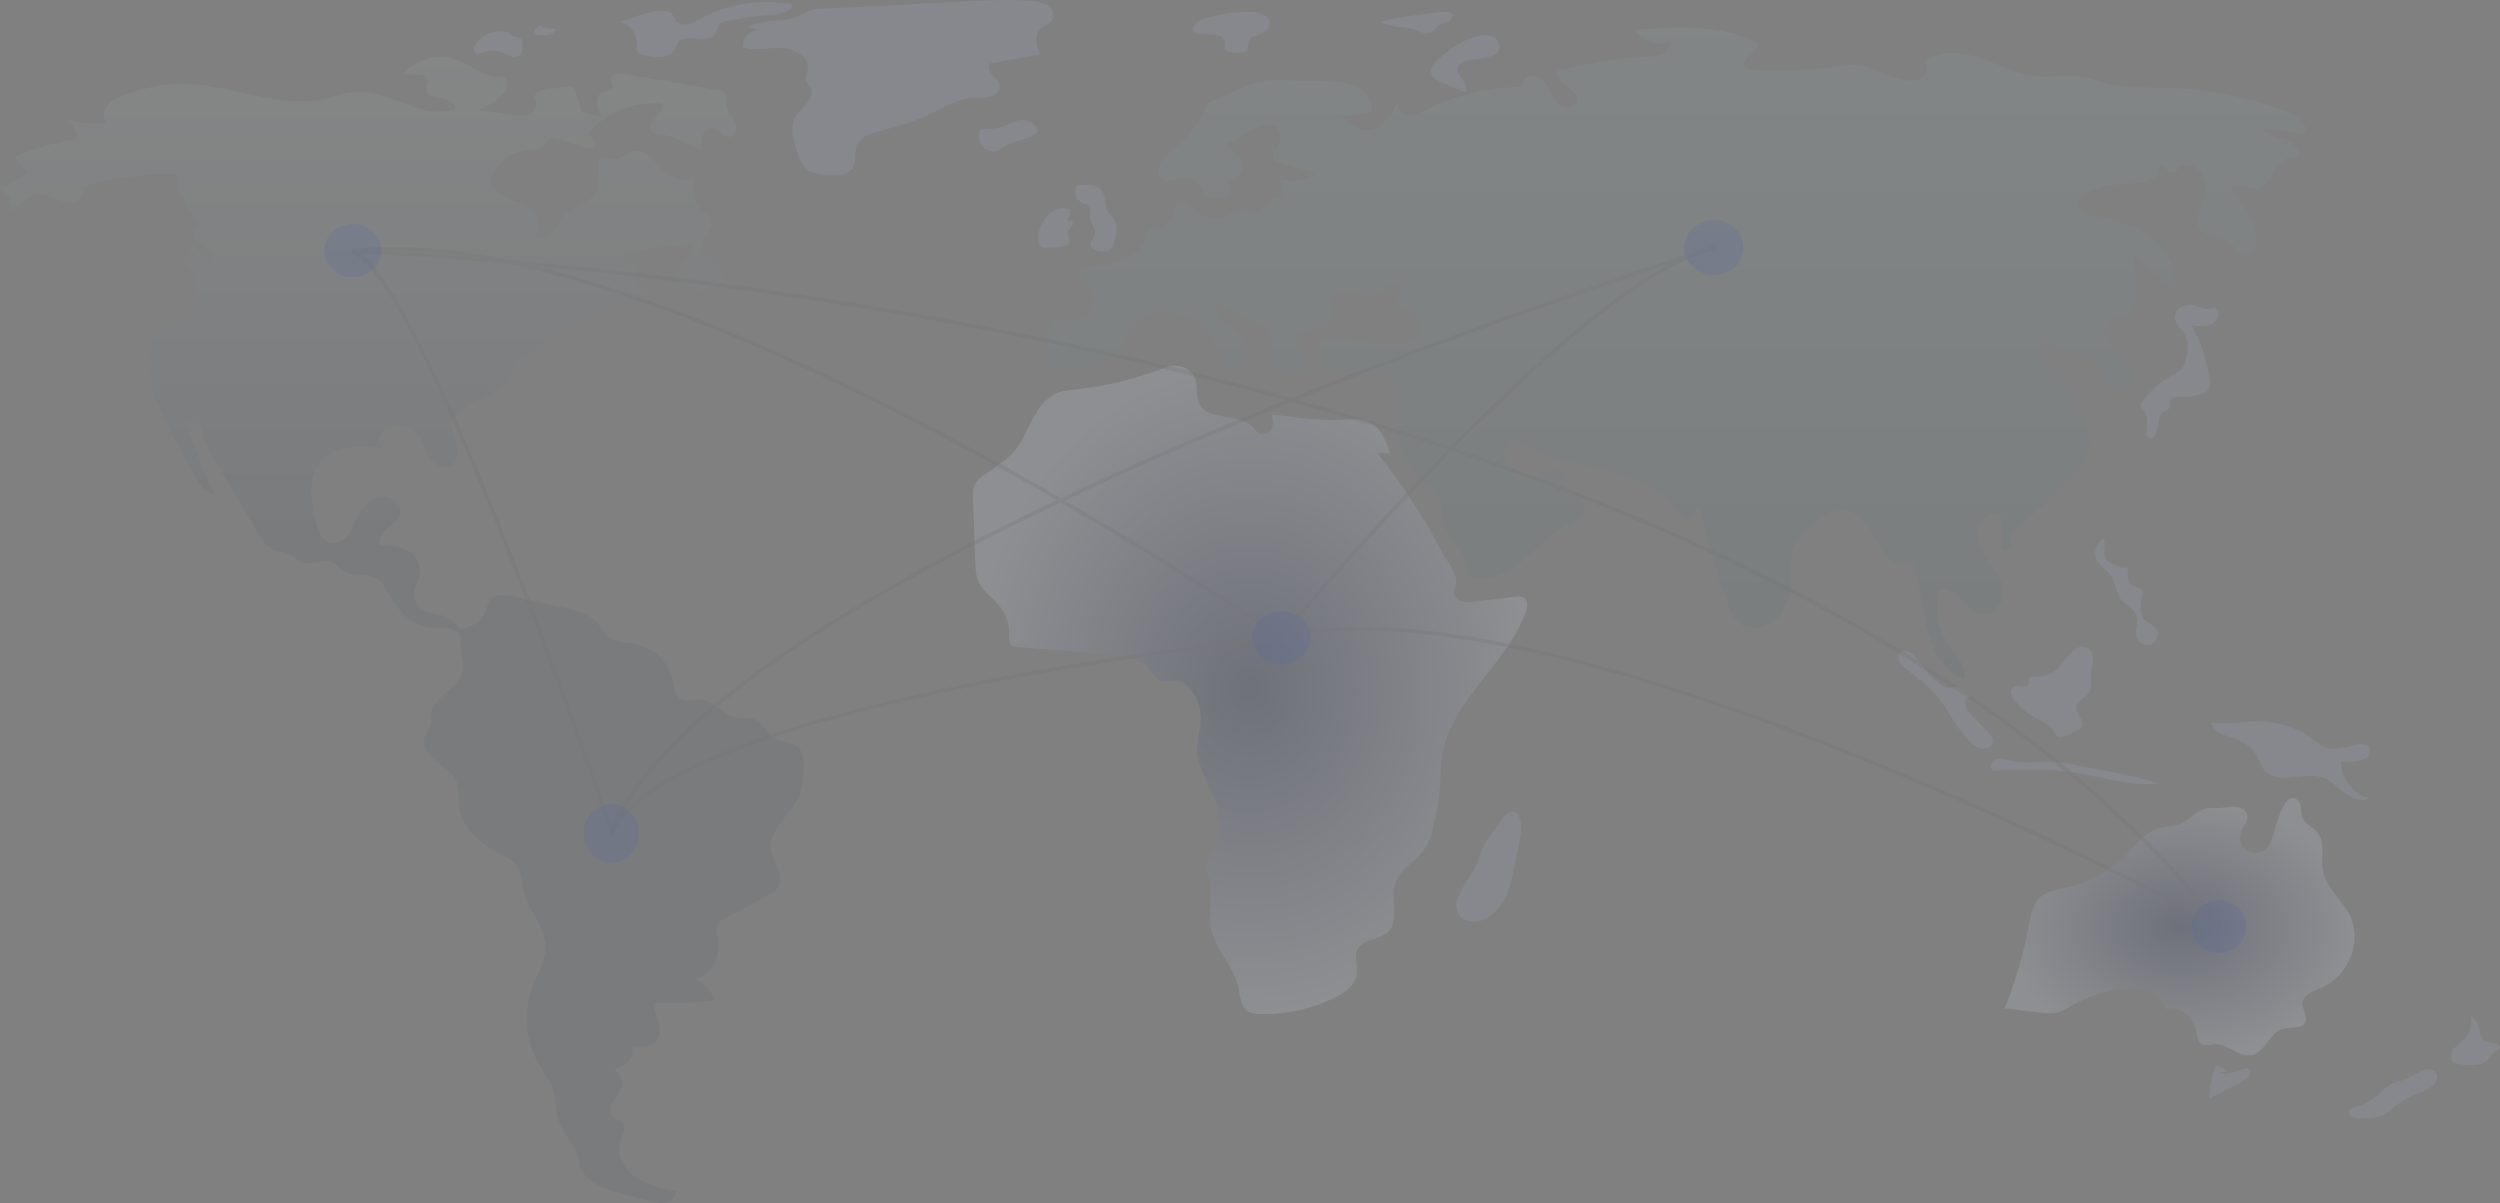 <svg width="1280" height="616" viewBox="0 0 1280 616" fill="none" xmlns="http://www.w3.org/2000/svg">
<rect x="0" y="0" width="1280" height="616" fill="#808080" stroke="none"/>
<g opacity="0.5">
<path opacity="0.1" d="M297.517 57.339C297.057 53.905 296.127 50.541 294.75 47.332C294.574 46.726 294.267 46.16 293.847 45.672C293.427 45.183 292.904 44.783 292.312 44.496C291.52 44.301 290.689 44.293 289.893 44.471L277.473 46.266C276.433 46.31 275.438 46.676 274.639 47.306C273.021 48.913 274.614 51.5 274.565 53.717C274.509 56.21 272.164 58.233 269.621 58.903C267.025 59.398 264.348 59.367 261.766 58.811L244.399 56.261C249.514 54.719 254.067 51.849 257.537 47.98C259.823 45.423 261.039 40.648 257.736 39.437C256.754 39.183 255.731 39.105 254.719 39.209C246.851 39.266 240.659 33.061 233.293 30.448C228.578 28.883 223.461 28.767 218.672 30.115C213.883 31.463 209.669 34.208 206.631 37.955L215.882 38.376C216.753 38.331 217.616 38.548 218.346 38.997C220.374 40.571 217.853 43.593 218.139 46.057C218.51 49.258 223.01 49.941 226.402 50.265C229.794 50.589 234.097 53.192 232.465 56.02C215.417 61.566 198.068 45.177 180.163 47.194C175.631 47.705 171.352 49.386 166.928 50.444C139.901 56.903 111.96 39.669 84.35 43.319C78.212 44.307 72.18 45.81 66.324 47.81C62.567 48.975 58.647 50.234 55.917 52.937C53.186 55.64 52.147 60.262 54.734 63.089C47.605 63.643 40.428 62.999 33.537 61.185C35.4 62.164 36.95 63.598 38.025 65.337C39.099 67.077 39.658 69.057 39.642 71.071C28.511 72.786 17.674 75.907 7.424 80.35C9.337 83.355 11.571 86.167 14.092 88.741L0 97.293C4.761 98.426 7.223 104.558 4.454 108.387C9.39 106.313 12.45 100.947 17.729 99.859C21.187 99.146 24.706 100.482 27.987 101.738C31.268 102.993 34.874 104.21 38.27 103.268C41.666 102.326 44.171 98.166 42.013 95.516C56.53 91.515 71.533 89.301 86.65 88.929C87.816 88.791 88.999 89.003 90.03 89.535C91.998 90.825 91.48 93.61 91.374 95.87C91.268 98.13 93.133 101.1 95.272 100.082C92.756 102.142 94.906 106.022 97.32 108.189C99.734 110.356 102.643 113.346 101.166 116.165C100.78 116.9 100.126 117.489 99.755 118.231C98.659 120.423 100.398 122.977 102.45 124.432C104.501 125.888 107.014 126.905 108.439 128.92C109.864 130.935 109.217 134.462 106.669 134.743L99.426 126.057C96.951 128.481 95.255 131.517 94.534 134.815C102.214 140.745 103.369 152.816 96.939 159.951C93.653 163.597 88.981 165.813 84.902 168.657C80.824 171.501 77.05 175.551 77.061 180.339C77.078 188.612 76.363 196.297 79.645 203.967C85.696 218.109 92.683 231.878 100.564 245.192C102.634 248.688 105.308 252.52 109.501 253.122C104.202 240.938 99.433 228.565 95.192 216.002C97.954 216.013 101.146 216.22 102.765 218.333C104.106 220.084 103.818 222.463 104.235 224.588C104.765 226.646 105.648 228.608 106.851 230.396L132.152 272.967C134.25 276.496 136.656 280.284 140.664 281.714C143.227 282.627 146.193 282.455 148.551 283.771C150.401 284.802 151.646 286.632 153.531 287.604C158.861 290.35 166.273 285.083 171.254 288.362C172.678 289.299 173.584 290.789 174.896 291.862C179.497 295.625 187.043 293.108 192.354 295.915C195.776 297.724 197.55 301.342 199.376 304.621C203.948 312.834 211.347 320.881 221.147 321.535C224.226 321.74 227.37 321.189 230.379 321.836C233.388 322.482 236.35 324.963 235.867 327.842C235.039 332.778 237.621 338.182 236.928 343.136C235.665 352.161 222.113 356.126 220.949 365.162C220.694 367.141 221.093 369.183 220.594 371.12C219.983 373.493 218.096 375.426 217.425 377.785C216.154 382.256 219.546 386.705 223.271 389.713C226.996 392.721 231.44 395.314 233.476 399.525C235.629 403.975 234.572 409.164 235.272 414.012C236.8 424.596 246.478 432.442 256.438 437.501C259.473 439.042 262.731 440.534 264.695 443.208C267.259 446.698 267.003 451.299 267.859 455.469C269.956 465.682 279.058 474.097 279.316 484.497C279.5 491.889 275.15 498.596 272.551 505.57C270.115 512.253 269.233 519.353 269.966 526.387C270.7 533.421 273.03 540.223 276.8 546.328C278.744 549.429 281.069 552.352 282.444 555.713C284.898 561.711 284.102 568.53 286.364 574.595C289.356 582.613 297.576 589.236 296.789 597.705C300.521 605.025 308.761 608.622 317.048 610.8L331.899 614.705C334.742 615.453 337.714 616.206 340.609 615.665C343.505 615.124 346.268 612.853 346.193 610.066C338.91 608.514 331.394 606.865 325.391 602.673C319.388 598.481 315.275 591.016 317.553 584.301C318.609 581.187 320.856 577.591 318.72 575.018C317.497 573.545 315.26 573.16 313.88 571.816C311.728 569.72 312.468 566.198 314.015 563.67C315.562 561.141 317.798 558.882 318.422 556.022C318.737 554.422 318.526 552.769 317.819 551.286C317.111 549.802 315.94 548.558 314.462 547.721C317.216 546.739 319.72 545.221 321.813 543.266C323.746 541.181 324.639 537.966 323.118 535.596C327.634 536.137 332.965 536.402 335.929 533.139C338.297 530.533 338.134 526.638 337.199 523.32C336.263 520.003 334.682 516.78 334.633 513.347C345.05 513.814 355.49 513.479 365.849 512.347C364.351 507.582 360.947 503.555 356.359 501.12C361.05 500.371 365.325 495.065 366.807 490.794C368.289 486.523 367.911 481.871 366.995 477.46C366.643 476.325 366.595 475.124 366.855 473.967C367.383 472.376 369.037 471.406 370.567 470.576L393.856 457.943C395.245 457.285 396.505 456.407 397.58 455.346C400.02 452.639 399.658 448.552 398.409 445.198C397.16 441.845 395.159 438.691 394.677 435.165C393.238 424.62 405.189 417.053 409.223 407.126C410.806 403.231 411.128 398.996 411.434 394.834C411.763 390.363 411.788 385.17 408.154 382.288C404.67 379.527 399.226 380.143 395.581 377.574C392.239 375.219 391.086 370.644 387.434 368.742C384.119 367.014 379.961 368.113 376.273 367.301C369.78 365.87 365.694 358.801 359.062 358.147C355.321 357.777 351.086 359.505 348.02 357.447C345.318 355.633 345.209 351.988 344.695 348.895C343.794 344.088 341.354 339.657 337.705 336.2C334.057 332.742 329.374 330.424 324.287 329.557C320.43 328.972 316.23 329.194 312.949 327.192C309.625 325.164 308.102 321.368 305.491 318.56C301.284 314.034 294.658 312.426 288.451 311.048L263.204 305.442C258.722 304.446 252.945 303.919 250.54 307.627C249.828 309.039 249.324 310.536 249.041 312.077C248.14 314.865 246.327 317.311 243.861 319.064C241.396 320.817 238.405 321.786 235.32 321.833C233.204 318.424 229.776 315.918 225.751 314.839C223.191 314.165 220.451 314.09 218.009 313.099C216.679 312.486 215.496 311.623 214.531 310.563C213.567 309.503 212.842 308.268 212.4 306.934C211.958 305.6 211.809 304.195 211.962 302.805C212.115 301.415 212.567 300.069 213.29 298.849C214.746 296.401 215.308 293.569 214.89 290.789C214.472 288.009 213.097 285.437 210.977 283.469C206.683 279.828 200.472 278.948 194.715 279.312C193.207 276.205 195.729 272.698 198.445 270.44C201.162 268.182 204.461 265.961 205.053 262.589C205.984 257.284 198.818 253.255 193.376 254.836C187.935 256.418 184.463 261.41 182.167 266.331C180.85 269.154 179.73 272.127 177.652 274.508C175.575 276.888 172.229 278.593 169.064 277.829C164.584 276.747 162.854 271.72 161.862 267.453C160.532 261.729 159.194 255.926 159.473 250.072C159.751 244.217 161.841 238.206 166.411 234.243C173.859 227.785 185.284 228.418 195.335 229.448C192.96 226.921 193.547 222.662 196.088 220.283C197.429 219.157 199.041 218.358 200.783 217.954C202.525 217.549 204.346 217.552 206.087 217.963C209.115 218.558 211.844 220.099 213.833 222.337C216.689 225.627 217.501 230.068 219.66 233.801C221.819 237.535 226.674 240.719 230.647 238.716C234.079 236.986 234.624 232.491 233.77 228.906C232.915 225.322 231.101 221.836 231.411 218.173C232.001 211.184 239.671 206.977 246.44 204.098C253.208 201.22 260.959 197.349 262.031 190.411C262.068 189.053 262.339 187.709 262.834 186.433C263.585 185.306 264.628 184.38 265.865 183.741C285.619 171.41 305.702 158.929 328.28 152.191C329.454 151.84 329.592 152.23 330.789 151.955C332.465 151.041 331.355 148.51 329.748 147.491C328.142 146.472 325.995 145.69 325.588 143.903C325.288 142.59 326.107 141.3 326.32 139.972C326.843 136.707 322.709 133.693 319.498 134.998C317.684 132.729 321.273 130.093 324.175 129.339C332.888 127.073 341.833 125.693 350.856 125.222C351.898 125.065 352.964 125.237 353.892 125.709C355.408 126.701 355.214 128.975 354.14 130.391C353.066 131.806 351.395 132.695 350.057 133.893C348.594 135.238 347.551 136.937 347.042 138.805C346.532 140.672 346.575 142.636 347.166 144.482C351.876 146.745 356.998 149.075 362.215 148.278C367.433 147.48 372.064 141.943 369.611 137.521C367.327 133.403 360.468 132.474 359.288 127.96C357.907 122.676 365.826 117.976 364.042 112.801C363.261 110.533 360.869 109.199 359.034 107.562C356.866 105.556 355.391 102.977 354.804 100.164C354.216 97.351 354.543 94.436 355.741 91.802C352.751 92.299 349.679 92.111 346.782 91.255C343.885 90.399 341.247 88.899 339.091 86.881C335.108 83.084 331.931 77.096 326.276 77.266C321.086 77.421 316.617 83.14 311.764 81.395C310.57 80.966 309.312 80.093 308.155 80.605C307.776 80.837 307.458 81.148 307.224 81.514C306.991 81.879 306.849 82.29 306.809 82.715C305.575 88.284 307.697 94.629 304.483 99.441C300.987 104.678 292.899 105.404 288.66 110.126C286.359 112.689 285.467 116.143 283.352 118.846C281.237 121.548 276.748 123.267 274.209 120.912C275.457 118.489 275.798 115.739 275.176 113.11C274.554 110.481 273.006 108.129 270.786 106.438C268.429 104.986 265.889 103.819 263.225 102.964C260.247 101.774 257.415 100.283 254.777 98.517C253.456 97.764 252.382 96.679 251.676 95.383C251.118 93.76 251.193 92.002 251.888 90.427C253.175 86.941 255.446 83.853 258.455 81.498C261.464 79.142 265.097 77.607 268.962 77.059C272.342 76.625 276.275 76.778 278.512 74.346C279.695 73.059 280.316 71.113 282.034 70.591C283.133 70.382 284.274 70.515 285.286 70.969L297.9 75.163C299.308 75.763 300.857 76.005 302.394 75.865C303.156 75.768 303.852 75.402 304.34 74.841C304.829 74.28 305.075 73.566 305.029 72.84C304.626 70.862 301.402 69.912 301.696 67.916C301.86 67.269 302.228 66.685 302.751 66.24C307.304 61.663 312.871 58.094 319.055 55.787C325.239 53.481 331.886 52.494 338.521 52.898C340.113 55.368 337.595 58.293 335.5 60.401C333.405 62.51 331.721 66.277 334.255 67.9C335.293 68.401 336.448 68.647 337.613 68.615C340.719 69.012 343.737 69.877 346.553 71.176C350.912 72.968 355.188 74.928 359.38 77.058C359.009 74.447 358.656 71.697 359.703 69.256C360.751 66.815 363.728 64.9 366.329 65.851C368.835 66.767 370.12 69.901 372.791 70.189C376.352 70.572 377.758 65.602 376.27 62.521C374.782 59.44 371.837 56.861 371.591 53.483C371.425 51.204 372.343 48.377 370.416 46.997C369.73 46.583 368.952 46.325 368.142 46.244L320.02 37.88C317.162 37.383 313.033 37.764 312.907 40.506C312.836 42.036 314.283 43.55 313.642 44.957C312.958 46.459 310.711 46.322 309.073 46.853C306.533 47.677 305.259 50.526 305.503 53.053C305.949 55.563 306.979 57.949 308.517 60.04C305.387 58.803 300.647 58.576 297.517 57.339Z" fill="url(#paint0_linear_74_691)"/>
<path d="M261.027 16.943C257.938 15.871 254.609 15.821 251.492 16.8C248.374 17.778 245.619 19.738 243.601 22.413C242.794 23.526 242.116 25.06 242.792 26.266C243.76 27.994 246.227 27.311 248.046 26.693C250.719 25.692 253.629 25.619 256.345 26.486C258.053 27.1 259.581 28.186 261.296 28.778C262.131 29.144 263.046 29.265 263.941 29.128C264.837 28.99 265.68 28.6 266.38 27.999C267.557 26.741 267.631 24.784 267.633 23.022C267.715 22.432 267.67 21.831 267.502 21.262C267.333 20.692 267.046 20.17 266.66 19.732C265.973 19.315 265.202 19.076 264.409 19.034C262.635 18.69 261.03 17.707 259.872 16.256" fill="#BDCEFF" fill-opacity="0.2"/>
<path d="M277.83 13.086C277.161 13.056 276.493 13.169 275.892 13.415C275.291 13.661 274.776 14.03 274.396 14.489C274.017 14.947 273.786 15.479 273.726 16.032C273.667 16.586 273.779 17.143 274.054 17.65C276.109 18.115 278.257 18.232 280.367 17.992C281.42 17.856 282.401 17.465 283.186 16.868C283.971 16.271 284.526 15.494 284.78 14.636C282.295 15.011 279.731 14.605 277.587 13.496" fill="#BDCEFF" fill-opacity="0.2"/>
<path d="M334.583 5.974C328.849 7.116 323.278 8.887 317.987 11.252C320.481 12.149 322.602 13.773 324.036 15.884C325.469 17.995 326.141 20.481 325.951 22.976C325.727 23.934 325.753 24.928 326.027 25.875C326.636 27.258 328.403 27.777 329.955 28.132C332.745 28.927 335.658 29.275 338.572 29.162C340.029 29.09 341.445 28.68 342.69 27.967C343.935 27.255 344.971 26.263 345.704 25.081C346.126 23.96 346.622 22.864 347.187 21.799C350.909 16.493 361.966 22.909 365.962 17.781C367.37 15.974 367.241 13.255 369.076 11.823C370.026 11.199 371.126 10.806 372.277 10.679C380.314 9.185 388.431 8.102 396.594 7.437C400.461 7.122 405.502 5.822 405.534 2.188C390.967 -0.49 375.862 1.412 362.569 7.599C357.779 9.845 351.445 14.569 346.831 11.591C345.104 10.477 345.189 7.475 342.812 6.222C340.381 4.94 337.164 5.461 334.583 5.974Z" fill="#BDCEFF" fill-opacity="0.2"/>
<path d="M382.766 14.014L389.53 15.246C388.285 15.194 387.042 15.394 385.885 15.833C384.728 16.272 383.684 16.94 382.82 17.792C381.957 18.645 381.296 19.662 380.88 20.775C380.464 21.889 380.304 23.074 380.409 24.252C386.743 26.258 393.648 24.306 400.32 24.572C406.992 24.839 414.755 29.358 413.616 35.596C413.272 37.482 412.123 39.367 412.72 41.196C413.139 42.478 414.331 43.387 415.004 44.568C416.407 47.027 415.286 50.139 413.515 52.374C411.745 54.61 409.365 56.395 407.81 58.771C403.945 64.681 406.141 72.321 408.444 78.924C409.11 81.418 410.339 83.746 412.047 85.746C415.459 89.185 421.018 89.484 425.997 89.553C429.621 89.603 433.772 89.434 436.064 86.772C439.056 83.296 436.964 77.874 438.934 73.795C440.723 70.091 445.281 68.501 449.41 67.374C456.976 65.309 464.685 63.554 471.838 60.435C480.719 56.562 489.019 50.526 498.781 50.027C501.52 49.888 504.326 50.194 506.964 49.483C509.602 48.771 512.108 46.609 511.908 44.015C511.738 41.8 509.76 40.172 508.215 38.502C506.67 36.832 505.457 34.263 506.877 32.496L532.463 27.965C530.65 23.279 529.237 17.107 533.405 14.056C534.908 12.956 536.922 12.516 538.202 11.185C540.384 8.918 539.287 5.011 536.768 3.083C534.249 1.154 530.843 0.706 527.616 0.452C516.397 -0.431 505.114 0.153 493.873 0.737C471.899 1.879 449.926 3.021 427.952 4.163C423.529 4.393 418.422 4.041 414.365 5.472C410.93 6.683 408.488 8.907 404.56 9.688C397.308 11.13 389.328 10.154 382.766 14.014Z" fill="#BDCEFF" fill-opacity="0.2"/>
<path d="M503.865 66.01C503.182 65.908 502.485 66.058 501.916 66.428C501.539 66.82 501.316 67.322 501.281 67.85C500.849 70.183 501.364 72.583 502.723 74.572C503.415 75.547 504.371 76.329 505.491 76.838C506.611 77.345 507.854 77.561 509.091 77.46C512.106 77.097 514.329 74.663 517.101 73.475C521.373 71.647 539.517 68.796 526.966 62.38C522.641 60.169 519.846 62.121 516.437 63.577C512.558 65.454 508.211 66.296 503.865 66.01Z" fill="#BDCEFF" fill-opacity="0.2"/>
<path d="M614.8 10.251C613.28 10.838 612.008 11.884 611.184 13.226C610.804 13.908 610.716 14.701 610.937 15.442C611.159 16.183 611.674 16.816 612.375 17.208C612.943 17.403 613.545 17.493 614.148 17.474L620.329 17.649C622.954 17.723 626.234 18.251 626.94 20.643C627.464 22.418 626.291 24.7 627.706 25.969C628.313 26.413 629.043 26.683 629.808 26.744C631.844 27.238 633.971 27.303 636.036 26.934C640.533 25.794 638.17 23.2 639.586 20.89C641.754 17.356 641.378 19.495 645.197 17.47C648.017 15.974 651.661 13.261 649.307 9.448C645.214 2.819 620.84 7.403 614.8 10.251Z" fill="#BDCEFF" fill-opacity="0.2"/>
<path d="M733.359 6.674L729.857 7.12C721.961 8.127 714.02 9.143 706.415 11.408C709.707 12.652 713.161 13.461 716.682 13.815C718.62 13.906 720.545 14.167 722.433 14.596C725.792 15.551 729.176 18.018 732.421 16.754C734.434 15.971 735.09 13.969 736.757 12.909C737.908 12.176 742.273 10.991 742.761 10.251C746.706 4.275 736.392 6.287 733.359 6.674Z" fill="#BDCEFF" fill-opacity="0.2"/>
<path d="M748.907 21.373C744.166 23.998 739.767 27.188 735.808 30.871C734.141 32.423 732.437 34.354 732.588 36.615C732.789 39.621 736.023 41.364 738.824 42.539L750.172 47.296C751.548 45.375 750.288 42.723 748.866 40.835C747.443 38.947 745.752 36.763 746.381 34.491C747.098 31.899 750.291 31.015 752.968 30.569C757.33 29.841 769.096 29.899 767.682 22.939C766.016 14.738 753.286 18.95 748.907 21.373Z" fill="#BDCEFF" fill-opacity="0.2"/>
<path d="M746.424 459.679C745.358 462.585 745.257 466.008 747.1 468.545C749.167 471.391 753.305 472.452 756.884 471.731C760.449 470.837 763.626 468.912 765.969 466.227C768.111 463.977 769.873 461.431 771.194 458.676C773.037 454.384 774.337 449.902 775.067 445.323L778.541 428.136C779.317 424.295 779.287 412.519 771.795 416.356C769.748 417.404 765.009 425.68 762.864 428.026C758.999 432.256 758.487 436.36 756.452 441.484C753.903 447.902 748.78 453.251 746.424 459.679Z" fill="#BDCEFF" fill-opacity="0.2"/>
<path d="M1141.32 548.357C1138.98 547.524 1136.71 546.539 1134.52 545.409C1132.33 550.896 1131.16 556.678 1131.07 562.516L1147.1 554.26C1149.52 553.018 1152.25 551.292 1152.2 548.771C1152.22 548.46 1152.15 548.149 1151.99 547.871C1151.84 547.593 1151.6 547.358 1151.31 547.192C1150.95 547.062 1150.57 547.02 1150.19 547.072C1147.81 547.252 1145.64 548.317 1143.4 549.057C1141.16 549.797 1138.53 550.189 1136.48 549.09" fill="#BDCEFF" fill-opacity="0.2"/>
<path d="M1230.12 553.055C1228.25 553.536 1226.43 554.156 1224.66 554.909C1220.75 556.791 1218.09 560.365 1214.57 562.843C1211.2 565.214 1207.14 566.516 1203.16 567.782C1201.99 568.761 1202.53 570.731 1203.8 571.591C1205.17 572.326 1206.74 572.659 1208.3 572.548C1212.44 572.634 1216.8 572.672 1220.42 570.783C1222.46 569.532 1224.37 568.099 1226.12 566.504C1230.36 563.163 1235.44 560.959 1240.48 558.829C1242.31 558.175 1244 557.217 1245.48 556.001C1248.64 553.054 1248.86 548.508 1244.3 547.506C1240.62 546.695 1233.63 551.982 1230.12 553.055Z" fill="#BDCEFF" fill-opacity="0.2"/>
<path d="M1269.64 530.219C1269.84 528.384 1269.56 526.534 1268.82 524.807C1268.08 523.08 1266.9 521.522 1265.37 520.252C1265.32 523.923 1265.2 527.834 1262.83 530.869C1261.14 533.032 1258.49 534.493 1256.64 536.554C1254.79 538.614 1253.97 541.88 1256.14 543.688C1257.53 544.607 1259.22 545.114 1260.96 545.134C1265.28 545.577 1270.28 545.824 1273.3 543.105C1274.96 541.621 1275.76 539.423 1277.78 538.332C1278.53 538.057 1279.2 537.639 1279.74 537.108C1280.57 535.955 1279.25 534.435 1277.76 534.019C1276.27 533.604 1274.63 533.799 1273.14 533.404C1271.64 533.01 1270.27 531.543 1271.03 530.356" fill="#BDCEFF" fill-opacity="0.2"/>
<path d="M1199.71 382.783C1197.45 383.294 1195.11 383.422 1192.8 383.161C1188.96 382.506 1185.97 379.819 1182.87 377.616C1175.5 372.407 1166.54 369.501 1157.28 369.316C1148.85 369.168 1140.35 371.287 1132.08 369.809C1132.62 372.6 1135.19 374.693 1137.93 375.938C1140.68 377.182 1143.71 377.808 1146.47 379.027C1150.88 380.999 1154.39 384.383 1156.34 388.558C1157.22 390.483 1157.78 392.578 1159.13 394.259C1161.88 397.695 1167.09 398.45 1171.69 398.169C1177.69 397.802 1183.96 396.201 1189.54 398.275C1193.81 399.863 1196.86 403.332 1200.43 406.029C1203.99 408.727 1209.02 410.728 1213.11 408.782C1208.86 407.504 1205.16 404.998 1202.55 401.63C1199.94 398.261 1198.56 394.207 1198.61 390.058C1202.62 390.401 1214.18 390.268 1213.56 383.936C1213.03 378.569 1203.16 382.203 1199.71 382.783Z" fill="#BDCEFF" fill-opacity="0.2"/>
<path d="M1147.06 427.247C1147.78 423.553 1151.7 420.291 1150.48 416.715C1149.63 414.243 1146.58 413.022 1143.82 412.961C1141.05 412.9 1138.34 413.673 1135.57 413.746C1133.77 413.656 1131.97 413.68 1130.17 413.818C1124.69 414.665 1121.3 420.066 1116.13 421.987C1112.99 423.154 1109.45 422.931 1106.18 423.738C1098.76 425.571 1094.06 432.158 1088.87 437.47C1080.49 446.013 1069.57 451.995 1057.52 454.641C1053.3 455.559 1048.76 456.146 1045.41 458.72C1040.96 462.129 1039.87 467.973 1038.88 473.281C1036.15 487.938 1031.98 502.325 1026.42 516.258L1044.04 518.371C1047.39 518.773 1050.87 519.166 1054.1 518.234C1056.44 517.403 1058.66 516.291 1060.71 514.927C1068.56 510.349 1077.34 507.371 1086.5 506.184C1091.11 505.589 1095.95 505.48 1100.29 507.091C1104.62 508.703 1108.33 512.356 1108.7 516.719C1110.57 516.171 1112.57 516.112 1114.47 516.548C1116.38 516.983 1118.12 517.896 1119.52 519.19C1122.28 521.832 1124.09 525.22 1124.69 528.877C1125.15 531.142 1125.62 533.855 1127.85 534.805C1129.68 535.58 1131.77 534.746 1133.77 534.596C1140.55 534.086 1146.17 541.507 1152.83 540.229C1159.98 538.859 1161.73 528.812 1168.7 526.799C1172.7 525.643 1178.32 527.049 1180.23 523.552C1181.92 520.47 1178.55 516.914 1178.9 513.463C1179.33 509.214 1184.66 507.411 1188.78 505.598C1202.96 499.347 1209.7 481.418 1202.82 468.195C1198.75 460.361 1190.74 454.194 1189.26 445.587C1188.12 438.965 1190.9 431.243 1186.4 426.031C1184.11 423.379 1180.24 421.916 1178.88 418.752C1178.02 416.76 1178.37 414.501 1177.91 412.397C1177.45 410.293 1175.49 408.092 1173.28 408.638C1166.86 410.221 1164.81 428.85 1161.37 433.376C1156.14 440.256 1145.41 435.724 1147.06 427.247Z" fill="url(#paint1_radial_74_691)" fill-opacity="0.3"/>
<path d="M1028.61 389.237C1026.39 388.601 1023.96 387.975 1021.84 388.883C1019.71 389.792 1018.46 392.983 1020.17 394.566C1033.53 394.035 1046.97 393.507 1060.22 395.36C1075.48 397.495 1090.58 402.783 1105.91 401.227C1097.16 398.589 1088.26 396.479 1079.26 394.91L1064.25 391.982C1060.23 391.121 1056.16 390.479 1052.07 390.059C1043.5 389.337 1037.03 391.648 1028.61 389.237Z" fill="#BDCEFF" fill-opacity="0.2"/>
<path d="M1041.96 346.3C1040.88 346.213 1039.53 346.137 1038.97 347.039C1038.43 347.901 1039.05 349.039 1038.76 350.006C1038.36 351.326 1036.57 351.663 1035.16 351.483C1033.75 351.304 1032.23 350.873 1030.98 351.53C1030.35 351.948 1029.87 352.553 1029.62 353.255C1029.38 353.957 1029.37 354.717 1029.61 355.422C1030.12 356.821 1030.95 358.093 1032.03 359.146C1033.87 361.395 1035.98 363.435 1038.3 365.227C1042.8 368.433 1048.89 369.977 1051.72 374.631C1052.12 375.533 1052.73 376.331 1053.51 376.961C1054.87 377.793 1056.64 377.16 1058.11 376.514L1063.24 374.25C1064.16 373.928 1064.99 373.386 1065.63 372.674C1066.81 371.138 1066.09 368.953 1065.1 367.298C1064.12 365.643 1062.86 363.931 1063.07 362.033C1063.45 358.65 1067.95 357.356 1069.8 354.461C1071.67 351.543 1070.45 347.784 1070.67 344.36C1070.92 340.356 1073.52 335.148 1069.33 332.157C1065.77 329.614 1062.37 331.963 1059.81 334.77C1054.42 340.689 1051.87 347.1 1041.96 346.3Z" fill="#BDCEFF" fill-opacity="0.2"/>
<path d="M1073.68 287.155C1075.48 290.332 1079.25 292.227 1081.21 295.321C1083.35 298.675 1083.1 303.007 1085.42 306.258C1087.79 309.592 1092.57 311.363 1093.9 315.156C1095.35 319.297 1092.05 324.33 1094.68 327.948C1095.17 328.54 1095.79 329.031 1096.5 329.391C1097.21 329.751 1097.99 329.972 1098.79 330.04C1099.6 330.108 1100.41 330.022 1101.18 329.786C1101.95 329.551 1102.65 329.171 1103.25 328.672C1104.36 327.562 1104.95 326.099 1104.9 324.593C1104.85 323.087 1104.17 321.658 1102.99 320.611C1101.43 319.306 1099.2 318.742 1097.9 317.218C1097.22 316.338 1096.77 315.329 1096.58 314.266C1095.87 311.2 1095.99 308.021 1096.91 305.004C1097.26 304.238 1097.35 303.394 1097.17 302.581C1096.58 301.018 1094.28 300.907 1092.66 300.181C1088.99 298.534 1089.08 293.771 1089.72 290.062C1089.29 292.531 1079.73 288.331 1078.73 286.933C1076.74 284.154 1077.82 278.794 1077.43 275.723C1073.13 277.627 1071.47 283.271 1073.68 287.155Z" fill="#BDCEFF" fill-opacity="0.2"/>
<path d="M980.361 336.075C978.678 334.228 976.145 332.296 973.89 333.41C972.169 334.26 971.696 336.594 972.37 338.364C973.192 340.083 974.457 341.562 976.04 342.654C980.739 346.455 985.8 349.886 989.9 354.305C997.237 362.212 1001.12 372.882 1009.1 380.167C1010.71 381.856 1012.83 382.983 1015.15 383.376C1017.48 383.588 1020.09 382.129 1020.35 379.854C1020.57 377.98 1019.24 376.303 1017.94 374.915C1014.84 371.608 1011.45 368.565 1008.52 365.11C1007.17 363.782 1006.32 362.043 1006.11 360.178C1006.1 358.318 1007.83 356.371 1009.67 356.831C1007.43 356.271 1005.77 352.619 1002.49 351.933C999.75 351.359 999.087 353.024 995.824 351.651C989.601 349.034 984.719 340.859 980.361 336.075Z" fill="#BDCEFF" fill-opacity="0.2"/>
<path d="M1128.91 158.142C1127.11 157.617 1125.35 156.997 1123.63 156.284C1119 154.912 1112.87 158.272 1113.49 163.005C1113.9 166.15 1116.86 168.27 1118.5 170.998C1120.93 175.043 1120.28 180.174 1119.01 184.704C1118.69 186.107 1118.1 187.433 1117.25 188.604C1116.07 189.84 1114.66 190.84 1113.1 191.55C1106.84 195.011 1101.33 199.636 1096.85 205.168C1096.36 205.679 1096.03 206.309 1095.87 206.993C1095.65 208.591 1097.28 209.755 1098.2 211.088C1100.24 214.048 1098.76 218.032 1098.97 221.61C1098.94 222.115 1099.04 222.621 1099.26 223.077C1099.48 223.534 1099.82 223.927 1100.24 224.22C1101.47 224.837 1102.93 223.788 1103.6 222.594C1105.82 218.632 1104.15 212.271 1108.31 210.361C1109.09 210 1110.05 209.847 1110.57 209.165C1111.4 208.084 1110.6 206.482 1111.02 205.19C1111.66 203.249 1114.35 203.162 1116.41 203.248C1119.97 203.394 1123.53 202.927 1126.92 201.868C1128.25 201.555 1129.46 200.864 1130.4 199.88C1131.64 198.35 1131.53 196.173 1131.29 194.227C1130.04 184.525 1126.93 175.148 1122.11 166.601C1125.76 167.061 1129.74 167.46 1132.89 165.582C1134.66 164.53 1136.77 161.385 1135.9 159.244C1134.51 155.858 1132.01 158.708 1128.91 158.142Z" fill="#BDCEFF" fill-opacity="0.2"/>
<path d="M651.167 212.092C651.613 214.366 652.051 216.761 651.268 218.95C650.484 221.14 648.02 222.97 645.693 222.299C643.886 221.778 642.843 220.051 641.561 218.734C634.428 211.41 618.337 215.65 613.931 206.59C612.133 202.892 613.355 198.462 612.129 194.558C611.355 192.302 609.815 190.354 607.752 189.021C605.688 187.687 603.217 187.043 600.727 187.19C598.456 187.502 596.245 188.13 594.166 189.053C580.235 194.36 565.611 197.839 550.694 199.395C547.86 199.559 545.056 200.045 542.342 200.841C536.217 202.953 532.032 208.354 529.054 213.865C526.076 219.376 523.877 225.343 519.884 230.24C515.688 235.386 509.807 238.989 504.322 242.887C502.209 244.182 500.449 245.936 499.188 248.005C497.999 250.327 498.066 253.028 498.159 255.609L499.28 286.963C499.424 290.995 499.605 295.172 501.502 298.781C503.872 303.288 508.553 306.239 511.801 310.221C515.115 314.312 516.841 319.366 516.688 324.529C516.618 326.605 516.402 329.06 518.101 330.363C519.135 331.001 520.345 331.332 521.577 331.314L566.166 334.785C574.009 335.396 582.702 336.4 587.823 342.084C590.239 344.766 592.181 348.624 595.883 348.912C597.471 349.035 599.016 348.415 600.604 348.296C604.611 347.994 608.131 350.886 610.352 354.073C613.714 358.929 615.241 364.728 614.68 370.518C614.316 374.153 613.131 377.686 612.876 381.329C611.904 395.191 624.258 407.234 624.497 421.124C624.638 429.295 620.56 436.929 616.585 444.173C623.001 453.418 617.747 465.73 620.302 476.539C622.725 486.793 631.714 494.821 633.954 505.113C634.98 509.825 635.039 515.623 639.407 518.05C641.324 518.939 643.449 519.343 645.577 519.225C658.417 519.37 671.11 516.621 682.619 511.204C688.02 508.655 693.618 504.849 694.561 499.184C695.322 494.616 692.886 489.506 695.365 485.527C698.286 480.837 705.77 481.209 710.068 477.603C717.041 471.754 711.604 460.597 714.429 452.172C716.969 444.599 725.711 440.575 730.044 433.778C731.749 430.855 732.973 427.7 733.673 424.424C735.658 416.594 736.893 408.608 737.365 400.566C737.48 395.68 737.859 390.802 738.499 385.953C743.171 358.344 771.867 339.857 781.183 313.334C782.073 310.801 782.491 307.427 780.122 305.994C778.717 305.356 777.124 305.198 775.61 305.545L755.056 308.01C752.503 308.316 749.796 308.602 747.452 307.593C745.107 306.585 743.427 303.764 744.67 301.621C748.162 295.606 740.98 288.005 737.79 281.841C729.198 265.243 718.966 249.46 707.233 234.705C706.482 233.946 706.011 232.975 705.893 231.938L711.727 232.123C709.757 225.402 706.508 218.047 699.643 215.588C695.774 214.203 691.491 214.682 687.363 214.897C675.542 215.511 662.868 213.813 651.167 212.092Z" fill="url(#paint2_radial_74_691)" fill-opacity="0.3"/>
<path d="M687.19 59.578C690.293 62.701 693.77 66.011 698.259 66.555C706.189 67.517 711.89 59.746 715.52 52.997C715.654 54.718 716.492 56.321 717.854 57.466C719.216 58.61 720.996 59.206 722.815 59.126C724.772 58.814 726.64 58.122 728.302 57.093C744.012 48.958 761.609 44.647 779.512 44.548C779.34 43.263 779.677 41.963 780.457 40.899C781.237 39.836 782.405 39.083 783.736 38.787C787.376 38.103 790.655 41.086 792.411 44.183C794.166 47.281 795.261 50.872 798.051 53.191C800.841 55.51 806.242 55.408 807.344 52.051C808.402 48.827 804.858 46.078 801.914 44.177C798.969 42.277 795.866 38.759 797.848 35.954C812.891 32.799 828.027 29.631 843.419 29.004C846.04 29.091 848.651 28.665 851.09 27.752C853.437 26.66 855.303 24.183 854.672 21.778C851.313 22.526 847.795 22.31 844.566 21.156C841.338 20.002 838.545 17.963 836.544 15.299C857.902 13.629 880.619 12.205 899.547 21.728C901.818 26.349 890.242 30.193 893.339 34.361C894.327 35.69 896.306 35.846 898.022 35.876C911.175 36.108 924.404 36.335 937.409 34.453C942.162 33.765 946.962 32.794 951.733 33.352C959.681 34.281 966.478 39.306 974.297 40.944C977.479 41.611 981.048 41.634 983.73 39.88C986.413 38.126 987.566 34.132 985.368 31.852C992.729 25.014 1004.95 26.709 1014.66 29.982C1024.37 33.255 1033.57 38.534 1043.85 39.264C1051.22 39.787 1058.7 37.908 1065.98 39.102C1070.56 39.853 1074.82 41.782 1079.29 42.968C1087.75 45.21 1096.7 44.737 1105.48 44.845C1127.9 45.131 1150.07 49.305 1170.89 57.161C1173.6 57.997 1176.08 59.386 1178.16 61.232C1180.1 63.198 1181.09 66.254 1179.79 68.645L1158.27 65.665C1160.29 69.447 1165.54 70.092 1169.8 71.397C1174.06 72.702 1178.48 77.16 1175.92 80.64C1171.3 79.247 1167.12 83.62 1164.79 87.644C1162.45 91.667 1159.61 96.486 1154.78 96.731C1150.44 96.951 1145.21 93.456 1142.38 96.576C1146.28 101.239 1149.62 106.299 1152.34 111.663C1155.13 117.17 1157.12 124.108 1153.35 129.063C1152.75 129.947 1151.85 130.608 1150.8 130.933C1147.72 131.671 1145.72 128.102 1143.52 125.938C1140.73 123.212 1136.53 122.44 1132.76 121.161C1128.99 119.883 1125.02 117.368 1124.72 113.585C1124.54 111.232 1125.85 109.045 1126.82 106.87C1128.44 103.203 1129.15 99.232 1128.89 95.264C1128.68 92.072 1127.74 88.751 1125.32 86.52C1122.9 84.29 1118.72 83.582 1116.12 85.625C1114.91 86.579 1113.94 88.103 1112.37 88.16C1109.59 88.261 1107.45 83.667 1105.21 85.235C1105.48 86.906 1105.11 88.611 1104.18 90.053C1097.5 95.555 1087.25 93.227 1078.64 95.171C1074.55 96.281 1070.63 97.903 1066.99 99.993C1065.63 100.545 1064.47 101.467 1063.66 102.642C1062.58 104.621 1063.77 107.155 1065.66 108.47C1067.67 109.637 1069.93 110.367 1072.27 110.607C1082.76 112.49 1093.41 115.406 1101.69 121.792C1109.98 128.179 1115.41 138.737 1112.79 148.547L1092.1 129.81C1092.88 137.678 1093.33 145.566 1093.43 153.477C1093.57 155.021 1093.34 156.575 1092.78 158.029C1091.3 161.117 1087.3 162.156 1083.8 162.837C1082.83 163.013 1081.9 163.381 1081.09 163.919C1080.27 164.457 1079.59 165.152 1079.08 165.959C1078.57 166.765 1078.25 167.664 1078.13 168.598C1078.01 169.531 1078.11 170.477 1078.4 171.374C1079.65 175.219 1082.75 178.217 1085.59 181.204C1088.43 184.191 1091.23 187.586 1091.6 191.592C1091.98 195.598 1088.79 200.114 1084.55 199.835C1081.34 199.624 1078.96 196.901 1077.59 194.142C1076.22 191.383 1075.41 188.31 1073.35 185.966C1067.13 178.87 1053.14 181.91 1047.56 174.346C1046.14 175.874 1045.16 177.721 1044.7 179.712C1044.24 181.703 1044.33 183.771 1044.96 185.72C1047.55 184.181 1051.1 185.611 1053.05 187.848C1055 190.084 1055.92 192.952 1057.45 195.464C1059.52 198.854 1062.81 201.859 1063.09 205.763C1063.02 207.24 1063.04 208.72 1063.17 210.193C1063.69 212.559 1065.8 214.258 1067.26 216.236C1070.66 220.837 1070.5 227.159 1068.3 232.38C1066.11 237.601 1062.16 241.964 1058.26 246.194C1051.44 253.582 1044.48 260.926 1036.39 267.061C1034.09 268.812 1031.62 270.534 1030.19 272.981C1028.75 275.429 1028.68 278.864 1030.88 280.726C1029.3 280.801 1026.47 281.537 1024.89 281.612C1024.33 275.606 1024.21 269.571 1024.53 263.549C1018.29 260.711 1011.58 268.309 1012.38 274.82C1013.19 281.33 1018.16 286.554 1021.7 292.186C1024.28 296.305 1026.2 301.108 1025.34 305.83C1024.48 310.553 1020.03 314.91 1014.99 314.493C1006.97 313.831 1003.62 302.927 995.685 301.679C994.985 301.524 994.25 301.593 993.596 301.876C992.418 302.489 992.213 303.982 992.147 305.254C991.822 311.498 991.541 317.989 994.113 323.745C997.875 332.166 1007.59 339.238 1005.56 348.176C994.572 343.338 988.862 331.666 986.269 320.454C983.676 309.242 983.244 297.472 978.596 286.873C975.067 291.16 967.649 287.616 964.424 283.119C961.367 278.856 959.485 273.924 956.519 269.603C953.553 265.282 949.009 261.413 943.575 261.176C937.878 260.927 932.937 264.631 928.592 268.132C925.02 271.01 921.351 274.002 919.263 277.981C916.224 283.771 917.019 290.596 916.872 297.062C916.714 304.051 915.151 311.426 910.124 316.542C905.096 321.659 895.818 323.441 890.273 318.83C887.378 316.422 885.976 312.825 884.728 309.373C878.71 292.729 873.698 275.774 869.717 258.59C868.785 262.512 865.15 267.567 861.678 265.257C860.899 264.636 860.268 263.865 859.827 262.996C853.35 252.594 841.357 246.355 829.239 242.614C817.121 238.873 804.371 237.128 792.387 233.017C785.672 230.712 779.258 227.684 773.271 223.993C771.745 226.118 770.854 228.595 770.692 231.16C770.53 233.726 771.104 236.285 772.352 238.567C775.01 243.027 781.026 245.608 786.175 244.049C788.836 243.243 791.083 241.493 793.723 240.628C796.363 239.764 799.907 240.188 801.062 242.599C802.167 244.906 800.496 247.697 801.325 250.106C802.587 253.775 808.427 254.058 810.469 257.397C811.988 259.881 810.738 263.18 808.569 265.184C806.399 267.189 803.505 268.288 800.857 269.684C792.265 274.211 786.154 281.94 778.645 287.954C771.136 293.967 760.542 298.357 751.593 294.5C753.726 284.264 740.859 276.749 738.492 266.56C737.713 263.206 738.117 259.643 737.004 256.375C735.394 251.643 730.964 248.389 727.329 244.803C722.921 240.406 719.486 235.217 717.229 229.543C714.971 223.868 713.936 217.822 714.184 211.761C714.38 207.55 715.197 203.27 714.184 199.166C713.172 195.061 709.586 191.088 705.142 191.274C694.991 191.699 682.205 192.414 676.879 184.215C674.979 181.289 674.152 177.003 676.899 174.761C678.838 173.179 681.699 173.328 684.245 173.566L707.115 175.697C712.464 176.196 718.246 176.608 722.836 173.958C727.425 171.308 729.414 164.274 725.164 161.157C722.059 158.879 716.495 159.002 715.592 155.38C714.841 152.364 718.364 148.942 716.461 146.421C715.096 144.613 712.029 145.115 710.17 146.47C708.311 147.825 706.963 149.806 704.882 150.832C701.233 152.632 696.873 150.919 692.947 149.755C689.021 148.591 683.757 148.492 681.853 151.948C679.723 155.812 683.742 160.876 681.628 164.749C678.834 169.869 669.37 166.954 665.446 171.358C660.942 176.411 668.51 183.947 666.991 190.403C665.052 191.313 662.897 191.73 660.737 191.615C658.577 191.5 656.485 190.856 654.666 189.746C652.876 188.593 651.45 187.002 650.539 185.142C649.628 183.282 649.266 181.223 649.492 179.183C649.868 176.279 651.466 173.315 650.395 170.57C649.53 168.351 647.179 167.03 644.993 165.886L622.769 154.248C620.706 157.876 623.315 162.372 626.577 165.097C629.839 167.821 633.926 169.873 636.069 173.458C637.424 175.942 637.728 178.823 636.918 181.512C636.108 184.201 634.246 186.496 631.711 187.928C631.393 188.136 631.031 188.276 630.651 188.339C630.271 188.402 629.881 188.386 629.508 188.292C629.153 188.095 628.844 187.832 628.598 187.519C628.353 187.206 628.176 186.85 628.079 186.471C624.158 176.962 618.27 167.587 608.858 162.62C599.446 157.652 585.921 158.674 579.749 167.041C578.283 169.029 577.299 171.294 576.022 173.396C569.236 184.56 554.69 189.846 541.1 189.501C539.77 189.57 538.448 189.276 537.29 188.653C535.094 187.215 535.193 184.165 535.529 181.655L536.956 171.006C537.242 168.868 537.657 166.504 539.443 165.169C541.961 163.287 545.593 164.475 548.799 164.431C551.228 164.323 553.564 163.51 555.489 162.103C557.414 160.695 558.836 158.76 559.561 156.56C560.209 154.339 560.205 151.993 559.549 149.774C558.894 147.555 557.612 145.548 555.841 143.968C554.372 142.66 552.399 141.017 553.175 139.254C553.485 138.766 553.904 138.349 554.402 138.031C554.9 137.713 555.466 137.502 556.059 137.414C561.819 135.829 567.904 135.413 573.567 133.543C579.23 131.673 584.723 127.847 586.064 122.308C586.475 120.611 586.662 118.554 588.271 117.713C589.078 117.39 589.945 117.222 590.822 117.219C593.892 116.805 596.688 115.317 598.658 113.048C600.629 110.778 601.631 107.892 601.468 104.957C604.182 103.16 607.985 104.482 610.611 106.394C613.236 108.305 615.554 110.83 618.749 111.654C624.703 113.19 630.457 108.195 636.628 108.171C639.223 108.162 641.909 109.031 644.35 108.197C646.825 107.352 648.303 105.018 650.202 103.293C652.101 101.568 655.434 100.517 657.188 102.374L655.694 91.891C658.702 92.611 661.838 92.713 664.89 92.19C667.943 91.667 670.843 90.531 673.394 88.859L654.092 82.679C653.419 82.52 652.799 82.206 652.287 81.764C650.883 80.332 652.277 78.101 653.418 76.473C656.148 72.579 656.606 66.165 652.117 64.226C649.053 62.903 645.536 64.491 642.595 66.045L628.506 73.489C628.059 76.027 631.333 77.465 633.363 79.174C634.591 80.208 635.459 81.57 635.855 83.081C636.251 84.592 636.156 86.181 635.582 87.639C635.007 89.097 633.981 90.357 632.637 91.252C631.294 92.148 629.695 92.637 628.053 92.656C628.981 93.799 629.625 95.125 629.939 96.536C630.252 97.947 630.227 99.407 629.865 100.808L620.386 101.454C619.322 101.657 618.217 101.452 617.311 100.885C616.298 100.032 616.435 98.537 616.2 97.271C615.633 94.217 612.477 92.076 609.256 91.527C606.035 90.978 602.74 91.682 599.551 92.377C598.196 92.839 596.709 92.806 595.379 92.285C594.616 91.816 594.036 91.123 593.728 90.311C592.33 87.099 593.637 83.322 595.883 80.575C598.128 77.827 601.203 75.819 603.964 73.531C610.567 68.041 615.418 60.911 617.969 52.946C623.188 50.874 628.59 48.059 633.808 45.987C641.853 42.127 650.875 40.471 659.859 41.204L677.531 41.524C682.763 41.619 688.136 41.74 692.974 43.63C697.812 45.52 702.063 49.609 702.397 54.557C702.498 55.118 702.447 55.693 702.249 56.229C702.05 56.766 701.712 57.246 701.264 57.624C700.581 57.977 699.807 58.143 699.03 58.101C694.15 58.264 692.07 59.416 687.19 59.578Z" fill="url(#paint3_linear_74_691)" fill-opacity="0.2"/>
<path d="M546.467 112.226C547.177 111.605 547.687 110.815 547.942 109.943C548.198 109.071 548.189 108.151 547.916 107.283C546.19 106.667 544.313 106.509 542.496 106.826C540.678 107.144 538.993 107.925 537.629 109.081C536.553 110.087 535.627 111.221 534.873 112.452C532.488 116.053 530.378 120.353 531.76 124.378C531.873 124.817 532.079 125.231 532.367 125.595C532.655 125.959 533.018 126.267 533.436 126.499C534.055 126.729 534.723 126.826 535.389 126.782C538.017 126.779 540.642 126.63 543.25 126.335C544.851 126.153 546.711 125.735 547.33 124.356C548.144 122.543 546.175 120.492 546.749 118.603C547.127 117.758 547.699 116.999 548.426 116.38C548.787 116.069 549.064 115.683 549.236 115.255C549.407 114.827 549.469 114.368 549.415 113.914C549.184 113.027 547.717 112.524 547.188 113.294" fill="#BDCEFF" fill-opacity="0.2"/>
<path d="M560.114 95.123C557.829 94.612 555.473 94.468 553.14 94.697C552.624 94.682 552.113 94.795 551.654 95.026C551.21 95.345 550.888 95.8 550.739 96.318C550.246 97.859 550.367 99.524 551.078 100.982C551.789 102.44 553.037 103.584 554.574 104.185C555.412 104.373 556.215 104.687 556.953 105.116C558.925 106.608 557.668 109.656 558.041 112.061C558.46 114.762 561.143 117.029 560.651 119.718C560.264 121.837 557.942 123.514 558.315 125.635C558.707 127.857 561.6 128.524 563.906 128.702C565.242 128.93 566.617 128.777 567.866 128.26C569.118 127.426 570.008 126.17 570.365 124.734C571.309 121.996 571.706 119.106 571.533 116.223C571.523 114.911 571.185 113.622 570.549 112.466C569.854 111.551 569.085 110.692 568.247 109.898C563.829 104.891 568.481 97.421 560.114 95.123Z" fill="#BDCEFF" fill-opacity="0.2"/>
<path opacity="0.8" d="M1137.11 473.962C1137.11 473.962 800.664 291.796 655.821 326.312C655.821 326.312 348.856 357.472 313.28 426.024C313.28 426.024 215.701 138.393 180.126 128.805" stroke="#6B6B6B" stroke-opacity="0.4" stroke-width="2" stroke-miterlimit="10"/>
<path opacity="0.8" d="M313.28 426.011C369.693 284.074 877.914 126.792 877.914 126.792C805.747 144.055 655.821 326.271 655.821 326.271C655.821 326.271 338.691 108.571 180.126 128.711C180.126 128.711 878.423 150.289 1137.11 473.962" stroke="#6B6B6B" stroke-opacity="0.4" stroke-width="2" stroke-miterlimit="10"/>
<path d="M180.629 141.887C188.688 141.887 195.22 135.805 195.22 128.302C195.22 120.799 188.688 114.717 180.629 114.717C172.571 114.717 166.038 120.799 166.038 128.302C166.038 135.805 172.571 141.887 180.629 141.887Z" fill="#214ECC" fill-opacity="0.2"/>
<path d="M312.956 441.761C320.737 441.761 327.044 435.003 327.044 426.667C327.044 418.33 320.737 411.572 312.956 411.572C305.176 411.572 298.868 418.33 298.868 426.667C298.868 435.003 305.176 441.761 312.956 441.761Z" fill="#214ECC" fill-opacity="0.2"/>
<path d="M877.484 140.881C885.821 140.881 892.579 134.573 892.579 126.792C892.579 119.012 885.821 112.704 877.484 112.704C869.148 112.704 862.39 119.012 862.39 126.792C862.39 134.573 869.148 140.881 877.484 140.881Z" fill="#214ECC" fill-opacity="0.2"/>
<path d="M1136.1 488.05C1143.88 488.05 1150.19 481.968 1150.19 474.465C1150.19 466.963 1143.88 460.881 1136.1 460.881C1128.32 460.881 1122.01 466.963 1122.01 474.465C1122.01 481.968 1128.32 488.05 1136.1 488.05Z" fill="#214ECC" fill-opacity="0.2"/>
<path d="M656.101 340.126C664.437 340.126 671.195 334.044 671.195 326.541C671.195 319.038 664.437 312.956 656.101 312.956C647.764 312.956 641.007 319.038 641.007 326.541C641.007 334.044 647.764 340.126 656.101 340.126Z" fill="#214ECC" fill-opacity="0.2"/>
</g>
<defs>
<linearGradient id="paint0_linear_74_691" x1="205.786" y1="29.182" x2="205.786" y2="615.849" gradientUnits="userSpaceOnUse">
<stop stop-color="#E6FCFF"/>
<stop offset="0.436" stop-color="#091C3D"/>
</linearGradient>
<radialGradient id="paint1_radial_74_691" cx="0" cy="0" r="1" gradientUnits="userSpaceOnUse" gradientTransform="translate(1115.98 474.465) rotate(90) scale(65.912 89.56)">
<stop stop-color="#0E2259"/>
<stop offset="1" stop-color="#DFE7FF"/>
</radialGradient>
<radialGradient id="paint2_radial_74_691" cx="0" cy="0" r="1" gradientUnits="userSpaceOnUse" gradientTransform="translate(640 353.208) rotate(90) scale(166.038 141.887)">
<stop stop-color="#0E2259"/>
<stop offset="1" stop-color="#DFE7FF"/>
</radialGradient>
<linearGradient id="paint3_linear_74_691" x1="857.862" y1="14.088" x2="857.862" y2="348.176" gradientUnits="userSpaceOnUse">
<stop stop-color="#B0F7FF" stop-opacity="0.5"/>
<stop offset="1" stop-color="#005059" stop-opacity="0.5"/>
</linearGradient>
</defs>
</svg>
